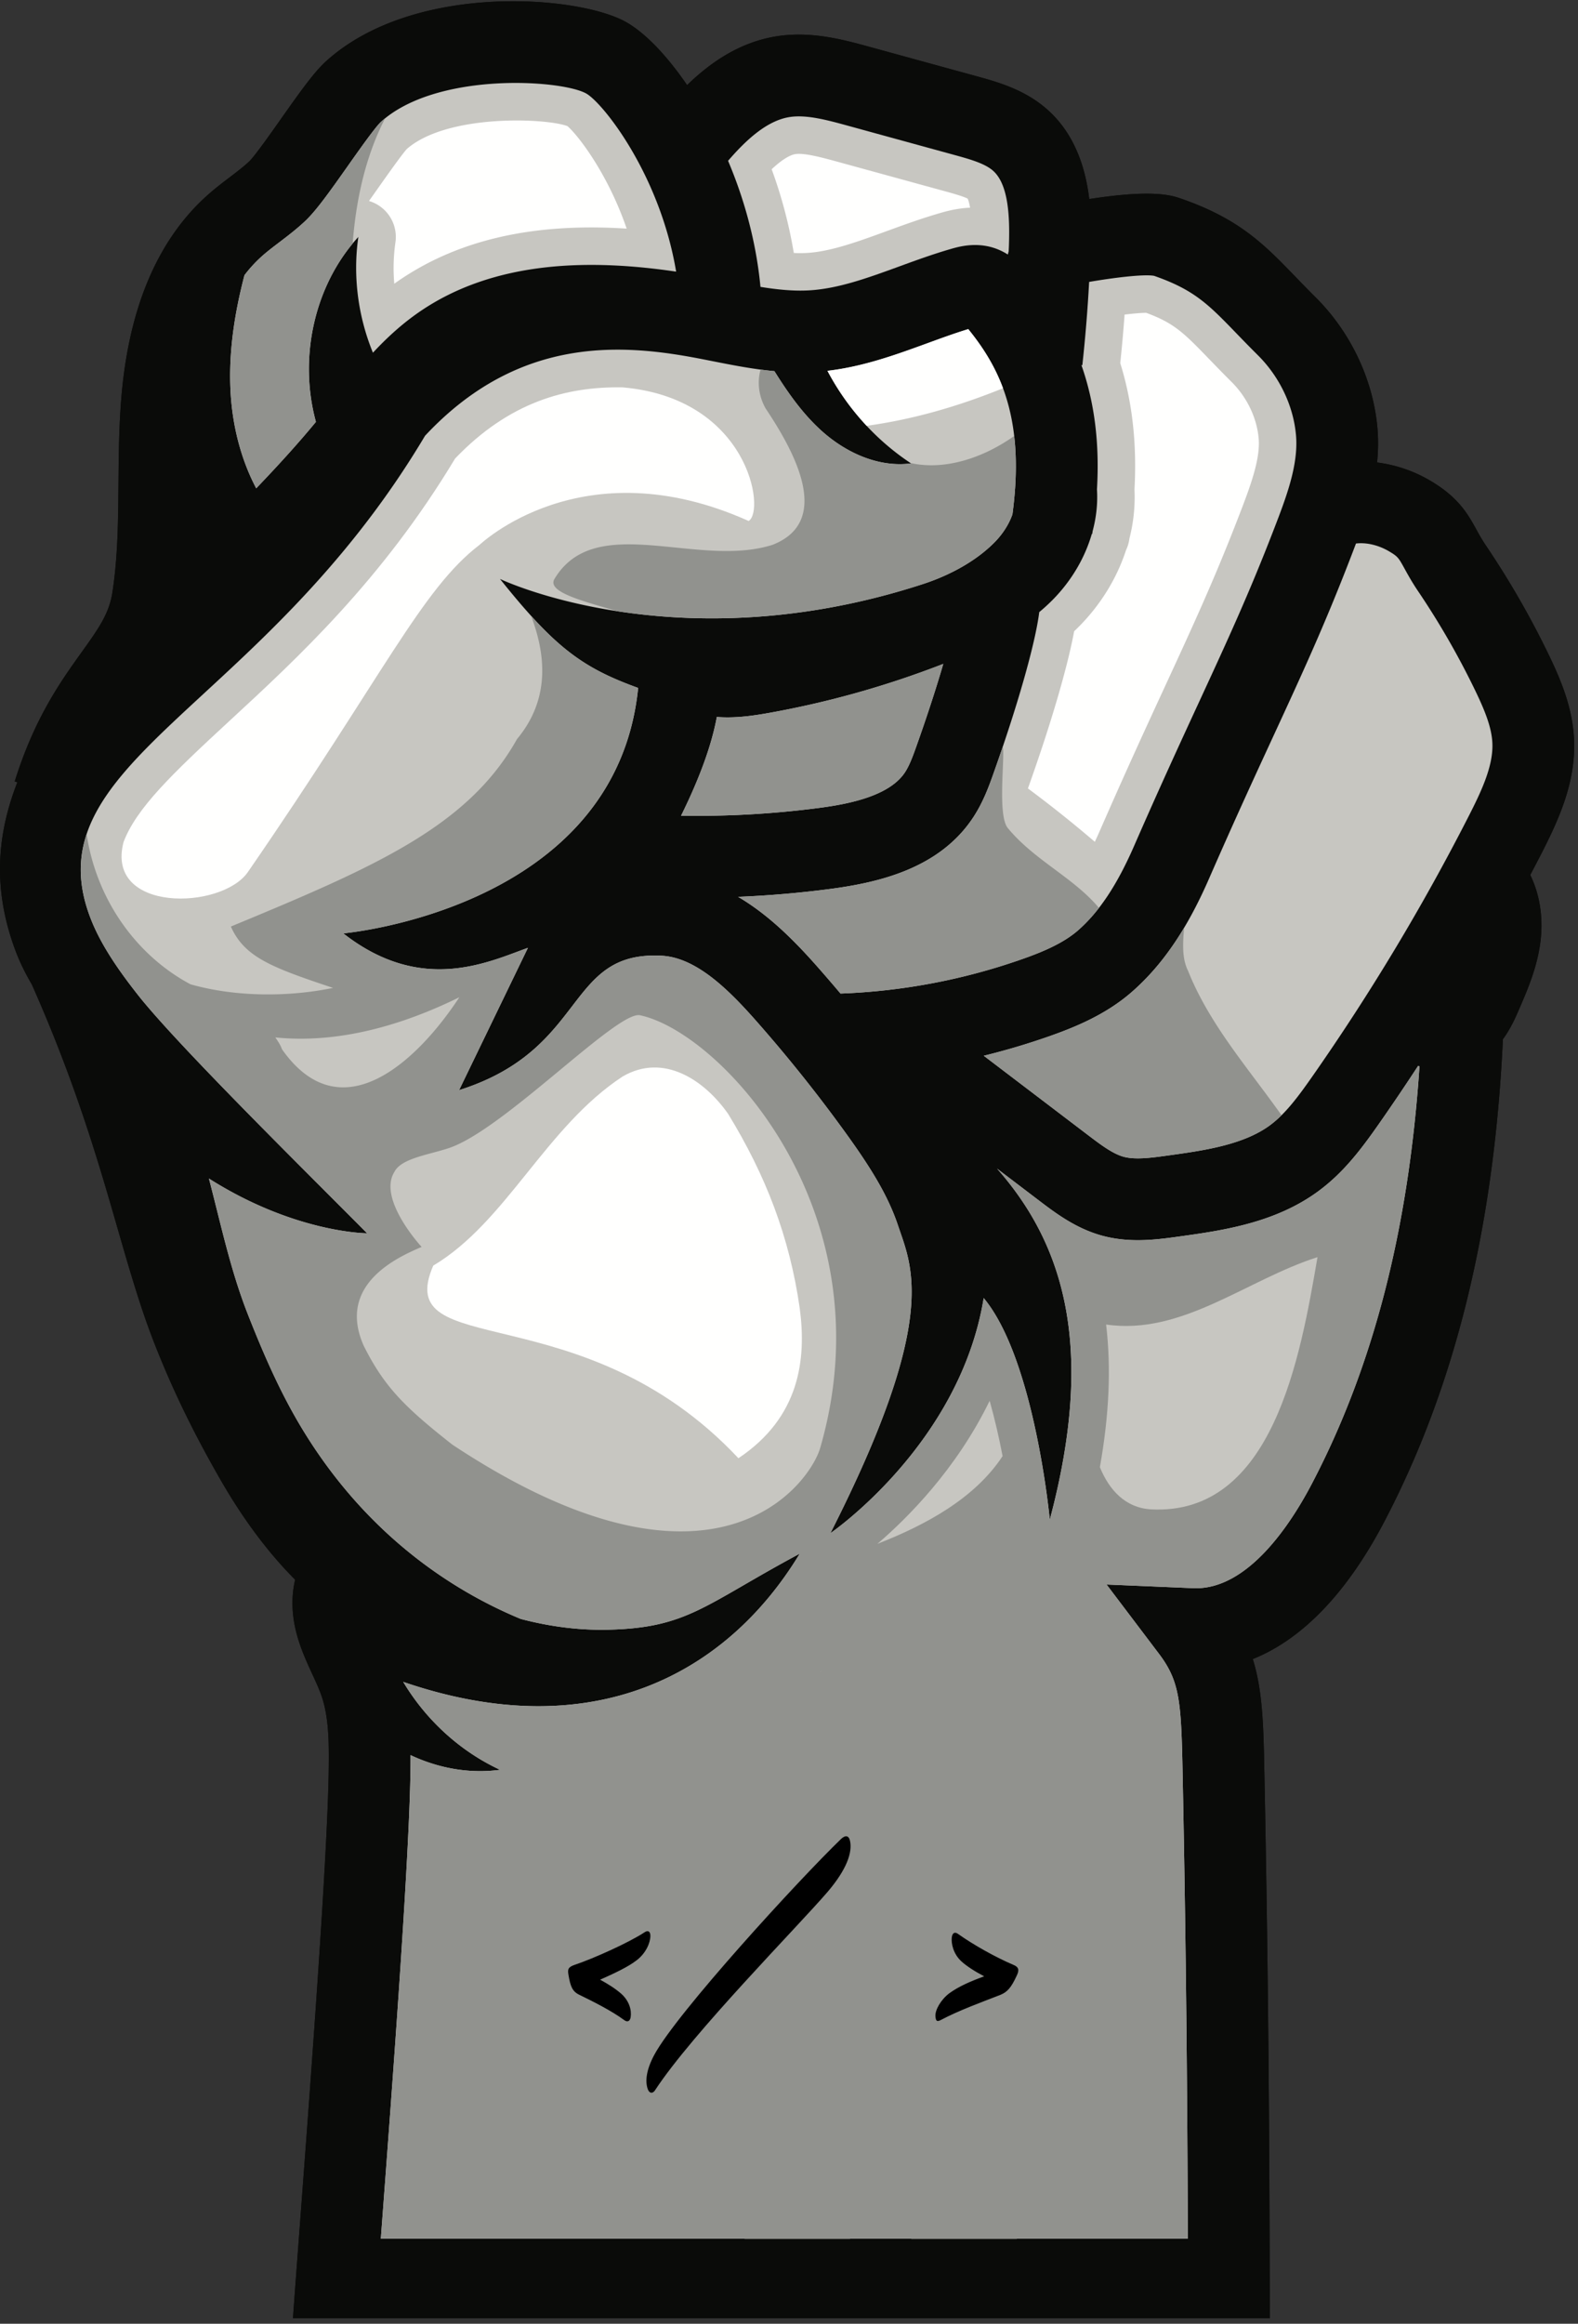 <svg width="284" height="418" xmlns="http://www.w3.org/2000/svg"><rect width="100%" height="100%" fill="#333333" stroke="none"/><g fill="none" fill-rule="evenodd"><path d="M283.289 133.036c-.247-5.638-2.343-10.68-4.571-15.287a157.745 157.745 0 00-11.287-19.61c-.728-1.078-1.221-1.972-1.743-2.919-1.484-2.691-3.165-5.741-8.243-8.734a25.057 25.057 0 00-9.606-3.295 33.07 33.07 0 00.075-6.06c-.729-8.732-4.8-17.364-11.171-23.684a245.509 245.509 0 01-3.613-3.68c-5.644-5.834-10.103-10.443-20.814-14.122-2.174-.747-5.959-1.409-15.997.118l-.284.044c-.649-5.459-2.542-11.778-7.733-16.265-4.044-3.496-8.837-4.812-12.689-5.868l-19.127-5.248c-4.658-1.279-10.455-2.867-16.625-1.911-6.559 1.018-11.81 4.541-16.202 8.794-3.691-5.401-7.668-9.53-11.148-11.428-8.755-4.776-38.169-7.032-53.827 7.134-2.065 1.868-4.449 5.173-8.129 10.393-1.892 2.683-4.75 6.738-5.736 7.664-.995.928-2.191 1.838-3.457 2.802-1.278.972-2.6 1.978-3.925 3.152-9.064 8.036-14.321 20.424-15.624 36.822-.405 5.088-.448 10.154-.49 15.053-.059 6.882-.115 13.382-1.103 19.72-.596 3.817-2.549 6.545-5.506 10.672-3.786 5.286-8.499 11.863-12.065 23.275l.476.148c-4.135 10.556-4.083 20.274-.339 30.29.807 2.157 1.819 4.164 2.941 6.076 12.871 28.99 15.529 47.965 22.121 64.72 3.491 8.872 7.315 16.487 11.724 24.185 4.305 7.517 8.867 13.484 13.545 18.177-.628 2.65-.686 5.682.093 9.006.708 3.016 1.922 5.652 2.994 7.977.651 1.414 1.266 2.749 1.689 3.993 1.286 3.786 1.334 8.249 1.266 13.267-.211 15.504-3.186 55.128-5.154 81.348-.511 6.8-.96 12.78-1.279 17.255H228.53c-.059-45.998-.537-75.986-.956-97.24l-.017-.87c-.164-8.398-.287-14.688-2.089-20.464 8.911-3.563 16.948-11.901 23.64-24.66 12.748-24.303 19.782-52.83 21.377-86.844 1.39-1.89 2.25-3.856 2.922-5.41 1.521-3.52 3.245-7.508 3.828-12.096.55-4.339-.113-8.531-1.829-12.035.671-1.281 1.35-2.56 2.006-3.847 3.158-6.187 6.213-12.866 5.877-20.508z" fill="#0A0B09"/><path d="M283.289 133.036c-.247-5.638-2.343-10.68-4.571-15.287a157.745 157.745 0 00-11.287-19.61c-.728-1.078-1.221-1.972-1.743-2.919-1.484-2.691-3.165-5.741-8.243-8.734a25.057 25.057 0 00-9.606-3.295 33.07 33.07 0 00.075-6.06c-.729-8.732-4.8-17.364-11.171-23.684a245.509 245.509 0 01-3.613-3.68c-5.644-5.834-10.103-10.443-20.814-14.122-2.174-.747-5.959-1.409-15.997.118l-.284.044c-.649-5.459-2.542-11.778-7.733-16.265-4.044-3.496-8.837-4.812-12.689-5.868l-19.127-5.248c-4.658-1.279-10.455-2.867-16.625-1.911-6.559 1.018-11.81 4.541-16.202 8.794-3.691-5.401-7.668-9.53-11.148-11.428-8.755-4.776-38.169-7.032-53.827 7.134-2.065 1.868-4.449 5.173-8.129 10.393-1.892 2.683-4.75 6.738-5.736 7.664-.995.928-2.191 1.838-3.457 2.802-1.278.972-2.6 1.978-3.925 3.152-9.064 8.036-14.321 20.424-15.624 36.822-.405 5.088-.448 10.154-.49 15.053-.059 6.882-.115 13.382-1.103 19.72-.596 3.817-2.549 6.545-5.506 10.672-3.786 5.286-8.499 11.863-12.065 23.275l.476.148c-4.135 10.556-4.083 20.274-.339 30.29.807 2.157 1.819 4.164 2.941 6.076 12.871 28.99 15.529 47.965 22.121 64.72 3.491 8.872 7.315 16.487 11.724 24.185 4.305 7.517 8.867 13.484 13.545 18.177-.628 2.65-.686 5.682.093 9.006.708 3.016 1.922 5.652 2.994 7.977.651 1.414 1.266 2.749 1.689 3.993 1.286 3.786 1.334 8.249 1.266 13.267-.211 15.504-3.186 55.128-5.154 81.348-.511 6.8-.96 12.78-1.279 17.255H228.53c-.059-45.998-.537-75.986-.956-97.24l-.017-.87c-.164-8.398-.287-14.688-2.089-20.464 8.911-3.563 16.948-11.901 23.64-24.66 12.748-24.303 19.782-52.83 21.377-86.844 1.39-1.89 2.25-3.856 2.922-5.41 1.521-3.52 3.245-7.508 3.828-12.096.55-4.339-.113-8.531-1.829-12.035.671-1.281 1.35-2.56 2.006-3.847 3.158-6.187 6.213-12.866 5.877-20.508z" fill="#0A0B09"/><path d="M161.839 47.93c2.965-1.082 6.031-2.201 9.213-3.124 1.416-.411 4.361-1.266 7.675-.257a10.9 10.9 0 012.653 1.235l.158-.578c.013-.357.034-.717.045-1.074.161-4.959-.025-10.971-2.904-13.459-1.525-1.319-4.288-2.077-6.959-2.81l-19.127-5.248c-3.646-1.001-7.414-2.034-10.475-1.561-4.06.631-7.809 4.074-11.083 7.874 2.586 6.108 4.989 13.85 5.829 22.676 3.049.494 5.992.795 8.832.624 5.229-.315 10.53-2.25 16.143-4.298zm13.425 98.933c-6.045 9.354-17.05 11.892-25.961 13.059a184.938 184.938 0 01-16.463 1.404c5.499 3.223 10.145 7.903 14.196 12.487a270.962 270.962 0 014.237 4.912 110.777 110.777 0 0032.553-6.15c3.492-1.221 7.437-2.8 10.22-5.242 3.807-3.342 6.999-8.149 10.047-15.126 4.665-10.681 8.445-18.865 11.78-26.086 4.97-10.764 8.896-19.265 13.371-30.849 2.191-5.671 4.457-11.536 4.008-16.917-.443-5.298-2.947-10.569-6.872-14.463-1.423-1.413-2.699-2.731-3.825-3.894-5.055-5.226-7.611-7.868-14.86-10.383-1.89-.328-7.297.347-11.678 1.097a276.464 276.464 0 01-1.223 14.983l-.166-.018c2.377 6.759 3.28 14.1 2.797 22.354.158 2.484-.112 5.024-.782 7.52-.024.165-.045.328-.07.494l-.071-.011c-1.241 4.287-3.641 8.42-7.055 11.873a33.842 33.842 0 01-2.408 2.201c-.705 5.652-3.946 17.043-8.476 29.695-.815 2.276-1.779 4.707-3.299 7.06" fill="#C7C6C1"/><path d="M162.906 138.877c.71-1.099 1.288-2.589 1.805-4.035 2.173-6.067 3.835-11.245 5.055-15.42a168.7 168.7 0 01-31.265 8.804c-2.294.41-4.857.815-7.572.815-.632 0-1.272-.023-1.919-.072-.925 5.032-3.08 10.974-6.436 17.769 8.294.131 16.601-.329 24.819-1.405 5.318-.696 12.713-2.123 15.513-6.456M46.112 87.841c3.767-3.935 7.372-7.864 10.746-11.951-3.124-11.415-.396-24.489 7.636-33.269-1.016 7.01-.059 14.275 2.623 20.827 2.309-2.477 4.829-4.827 7.722-6.897 14.165-10.13 32.316-9.831 46.847-7.688-2.931-17.538-13.239-30.438-16.221-32.065-4.568-2.491-26.915-3.915-36.908 5.127-1.04.96-4.13 5.343-5.977 7.962-3.506 4.973-5.776 8.124-7.718 9.938-1.538 1.436-3.091 2.617-4.592 3.759-1.112.846-2.161 1.644-3.072 2.452a24.15 24.15 0 00-3.203 3.471c-1.782 6.841-2.877 13.85-2.505 20.887.318 6.038 1.815 12.123 4.622 17.447" fill="#C7C6C1"/><path d="M237.371 214.2c-7.849 5.828-17.46 7.161-25.183 8.233-2.209.306-4.722.655-7.397.655-2.09 0-4.278-.213-6.497-.826-4.723-1.303-8.402-4.101-11.358-6.349l-7.498-5.702c12.074 13.672 17.735 32.24 9.497 63.161 0 0-2.701-28.841-11.897-39.876-4.292 26.362-27.588 42.301-27.588 42.301 19.618-38.623 14.694-47.826 12.15-55.407-1.86-5.547-5.129-10.68-9.465-16.68a264.393 264.393 0 00-16.124-20.154c-4.874-5.516-10.688-11.293-16.889-11.633-17.491-.96-13.2 16.819-36.496 24.176l12.387-25.601c-7.087 2.528-19.131 8.435-33.231-2.601 0 0 49.045-4.291 53.068-44.149-10.154-3.67-15.059-7.348-24.867-19.609 0 0 31.879 15.326 76.115.926 4.833-1.573 9.54-4.117 12.885-7.502 1.507-1.524 2.611-3.283 3.227-5.031.2-1.484.348-2.905.45-4.27-.015-.082-.026-.166-.044-.247l.063-.015c1.017-14.453-3.292-22.483-8.414-28.798-2.411.736-4.834 1.62-7.383 2.551-5.676 2.071-11.527 4.201-17.962 4.95 3.528 6.686 8.732 12.492 15.047 16.653-5.895.782-11.82-1.959-16.218-5.962-3.348-3.048-5.961-6.774-8.372-10.627-3.876-.361-7.616-1.102-11.279-1.827l-1.714-.338c-13.72-2.677-32.723-4.604-49.889 13.788-29.586 49.719-71.729 58.854-59.927 87.464 1.88 4.555 5.024 9.008 8.254 13.11 7.234 9.189 31.417 32.945 41.251 42.884 0 0-12.938-.004-28.473-9.851 2.238 8.561 3.913 16.559 7.005 24.418 3.285 8.348 6.35 15.078 10.253 21.378 11.854 19.14 27.486 28.715 38.866 33.427 5.15 1.355 10.451 2.064 15.774 1.937 14.306-.342 17.268-4.485 34.434-13.681-13.076 21.604-37.226 34.768-71.363 23.065 4.09 6.827 10.197 12.461 17.423 15.813-5.496.752-11.099-.28-16.103-2.636.002.96-.005 1.923-.018 2.889-.217 15.955-3.212 55.85-5.194 82.249l-.139 1.847h65.753c4.907-44.357 13.415-102.214 13.415-102.214s-.106 65.721-.385 102.214h21.043c1.982-50.144 4.482-118.182 4.482-118.182s4.424 69.308 6.537 118.182h34.4c-.128-37.911-.547-63.745-.92-82.643l-.017-.872c-.255-13.074-.478-16.701-4.272-21.713l-9.42-12.448 15.596.658c9.785.416 17.563-11.566 21.328-18.744 11.039-21.044 17.432-45.759 19.392-75.119a8.405 8.405 0 01-.237-.099 409.018 409.018 0 01-6.969 10.314c-3.128 4.47-6.315 8.765-10.893 12.163z" fill="#C7C6C1"/><path d="M174.265 59.202c-2.411.736-4.834 1.62-7.383 2.551-5.676 2.071-11.527 4.201-17.962 4.95a45.76 45.76 0 007.056 9.894c8.411-1.15 16.639-3.549 24.54-6.763-1.582-4.262-3.824-7.641-6.251-10.632" fill="#FFFFFE"/><path d="M265.471 124.153a143.114 143.114 0 00-10.231-17.777c-1.101-1.628-1.842-2.972-2.436-4.051-1.106-2.006-1.222-2.216-2.832-3.164-1.926-1.136-4.141-1.619-5.931-1.391-.361.962-.722 1.9-1.072 2.805-4.644 12.022-8.658 20.713-13.738 31.715-3.305 7.155-7.051 15.266-11.654 25.806-3.943 9.028-8.336 15.477-13.825 20.295-4.675 4.104-10.239 6.383-15.066 8.072a126.086 126.086 0 01-11.634 3.45l18.791 14.289c2.152 1.636 4.377 3.328 6.365 3.877 2.13.588 5.092.176 7.958-.221 6.378-.884 13.606-1.887 18.434-5.471 2.812-2.088 5.109-5.214 7.608-8.785a395.58 395.58 0 0028.099-46.747c2.359-4.621 4.461-9.106 4.283-13.173-.123-2.811-1.336-5.842-3.119-9.529" fill="#C7C6C1"/><path d="M181.329 148.893c-1.838-2.453-.427-12.858-.853-14.589a323.345 323.345 0 01-1.913 5.499c-.815 2.276-1.779 4.707-3.299 7.06-6.045 9.354-17.05 11.892-25.961 13.059a184.938 184.938 0 01-16.463 1.404c5.499 3.223 10.145 7.903 14.196 12.487a270.962 270.962 0 014.237 4.912 110.777 110.777 0 0032.553-6.15c3.492-1.221 7.437-2.8 10.22-5.242 1.312-1.152 2.55-2.483 3.736-4.012-4.599-5.501-11.673-8.587-16.453-14.428m-18.423-10.016c.71-1.099 1.288-2.589 1.805-4.035 2.173-6.067 3.835-11.245 5.055-15.42a168.7 168.7 0 01-31.265 8.804c-2.294.41-4.857.815-7.572.815-.632 0-1.272-.023-1.919-.072-.925 5.032-3.08 10.974-6.436 17.769 8.294.131 16.601-.329 24.819-1.405 5.318-.696 12.713-2.123 15.513-6.456M68.557 21.925c-1.04.96-4.13 5.343-5.977 7.962-3.506 4.973-5.776 8.124-7.718 9.938-1.538 1.436-3.091 2.617-4.592 3.759-1.112.846-2.161 1.644-3.072 2.452a24.15 24.15 0 00-3.203 3.471c-1.782 6.841-2.877 13.85-2.505 20.887.318 6.038 1.815 12.123 4.622 17.447 3.767-3.935 7.372-7.864 10.746-11.951-2.985-10.91-.613-23.324 6.613-32.067.594-7.883 2.309-15.673 5.827-22.521a16.48 16.48 0 00-.741.623m95.314 61.365l.096.066c-5.895.782-11.82-1.959-16.218-5.962-3.348-3.048-5.961-6.774-8.372-10.627a65.207 65.207 0 01-2.492-.286c-.631 2.207-.36 4.77.917 7.004 4.904 7.357 12.261 20.231 1.226 24.523-13.488 4.291-31.88-6.13-39.237 6.131-1.432 2.388 5.323 4.032 11.277 5.802 13.52 2.086 32.697 2.394 55.03-4.876 4.833-1.573 9.54-4.117 12.885-7.502 1.507-1.524 2.611-3.283 3.227-5.031.2-1.484.348-2.905.45-4.27-.015-.082-.026-.166-.044-.247l.063-.015c.251-3.558.177-6.725-.151-9.575-5.466 3.88-12.395 6.263-18.657 4.865" fill="#91928E"/><path d="M81.4 259.858c-8.583-6.744-12.262-10.422-15.94-17.779-4.904-11.036 6.131-15.94 10.422-17.779 0 0-7.97-8.583-4.905-13.487 1.226-2.453 6.131-3.066 9.809-4.292 9.842-3.281 30.041-24.523 34.332-23.91 14.714 3.066 44.754 35.558 32.493 77.86-1.847 6.369-19.005 30.653-66.211-.613zm-30.654-71.116c-.257-.772-.73-1.436-1.193-2.128 11.447 1.168 22.987-2.243 33.117-7.226-7.399 11.292-21.216 24.571-31.924 9.354zm204.487 2.981a409.018 409.018 0 01-6.969 10.314c-3.128 4.47-6.315 8.765-10.893 12.163-7.849 5.828-17.46 7.161-25.183 8.233-2.209.306-4.722.655-7.397.655-2.09 0-4.278-.213-6.497-.826-4.723-1.303-8.402-4.101-11.358-6.349l-7.498-5.702c12.074 13.672 17.735 32.24 9.497 63.161 0 0-2.701-28.841-11.897-39.876-4.292 26.362-27.588 42.301-27.588 42.301 19.618-38.623 14.694-47.826 12.15-55.407-1.86-5.547-5.129-10.68-9.465-16.68a264.393 264.393 0 00-16.124-20.154c-4.874-5.516-10.688-11.293-16.889-11.633-5.633-.309-9.006 1.327-11.77 3.931-5.817 5.481-8.933 15.257-24.726 20.245l12.387-25.601c-7.087 2.528-19.131 8.435-33.231-2.601 0 0 49.045-4.291 53.068-44.149-6.282-2.271-10.556-4.547-15.225-8.855-1.298-1.199-2.632-2.565-4.044-4.121 2.54 6.726 3.597 14.824-2.533 22.181-8.816 15.73-25.564 22.983-51.498 33.718 2.452 5.518 7.357 7.357 18.392 11.036-7.862 1.627-17.402 1.692-25.652-.646-9.916-5.279-16.983-15.448-18.696-27.015-1.595 4.79-1.471 9.88.974 15.808 1.88 4.555 5.024 9.008 8.254 13.11 7.234 9.189 31.417 32.945 41.251 42.884 0 0-12.938-.004-28.473-9.851 2.238 8.561 3.913 16.559 7.005 24.418 3.285 8.348 6.35 15.078 10.253 21.378 11.854 19.14 27.486 28.715 38.866 33.427 5.15 1.355 10.451 2.064 15.774 1.937 14.306-.342 17.268-4.485 34.434-13.681-13.076 21.604-37.226 34.768-71.363 23.065 4.09 6.827 10.197 12.461 17.423 15.813-5.496.752-11.099-.28-16.103-2.636.002.96-.005 1.923-.018 2.889-.217 15.955-3.212 55.85-5.194 82.249l-.139 1.847h65.753c4.907-44.357 13.415-102.214 13.415-102.214s-.106 65.721-.385 102.214h21.043c1.982-50.144 4.482-118.182 4.482-118.182s4.424 69.308 6.537 118.182h34.4c-.128-37.911-.547-63.745-.92-82.643l-.017-.872c-.255-13.074-.478-16.701-4.272-21.713l-9.42-12.448 15.596.658c9.785.416 17.563-11.566 21.328-18.744 11.039-21.044 17.432-45.759 19.392-75.119a8.405 8.405 0 01-.237-.099z" fill="#91928E"/><path d="M213.113 166.882c-2.785 4.668-5.848 8.425-9.361 11.509-4.675 4.104-10.239 6.383-15.066 8.072a126.086 126.086 0 01-11.634 3.45l18.791 14.289c2.152 1.636 4.377 3.328 6.365 3.877 2.13.588 5.092.176 7.958-.221 6.378-.884 13.606-1.887 18.434-5.471a19.156 19.156 0 002.044-1.773c-6.054-8.552-12.958-16.313-16.822-25.972-1.094-2.189-.967-4.867-.709-7.76" fill="#91928E"/><path d="M142.865 45.506c.867.039 1.665.036 2.424-.009 4.247-.257 9.099-2.027 14.235-3.9 3.072-1.121 6.246-2.28 9.649-3.267.992-.289 2.938-.854 5.414-.972-.148-.901-.32-1.387-.433-1.63-.856-.439-2.932-1.009-4.218-1.361l-19.128-5.249c-2.683-.736-6.02-1.651-7.658-1.399-.689.107-2.041.636-4.271 2.724a83.79 83.79 0 013.986 15.063m54.176 105.923c.291-.617.582-1.257.872-1.922 4.694-10.745 8.489-18.964 11.837-26.214 4.923-10.66 8.808-19.072 13.204-30.451 1.917-4.963 3.898-10.091 3.577-13.925-.311-3.725-2.097-7.456-4.9-10.237-1.471-1.459-2.77-2.802-3.916-3.986-4.631-4.787-6.336-6.549-11.435-8.424-.735.005-2.072.102-3.883.318-.217 2.95-.479 5.872-.78 8.739 2.169 6.951 3.009 14.405 2.562 22.706a29.99 29.99 0 01-.914 8.848l-.024.173a6.735 6.735 0 01-.579 1.889c-1.65 5.068-4.546 9.787-8.419 13.705-.3.304-.607.603-.924.903-1.211 6.548-4.218 16.799-8.318 28.277a222.838 222.838 0 0112.04 9.601M68.092 33.772c-.594.842-1.153 1.635-1.685 2.382a6.743 6.743 0 014.761 7.434 32.422 32.422 0 00-.208 7.447c10.865-7.753 24.614-11.022 41.824-9.908-3.423-9.991-8.826-16.877-10.663-18.444-3.934-1.465-21.702-2.21-28.922 4.138-.948 1.052-3.959 5.323-5.107 6.951" fill="#FFFFFE"/><path d="M207.078 271.506c22.071 1.226 26.976-27.588 30.04-45.367-12.742 4.054-24.392 14.121-38.047 12.119.93 7.806.549 16.322-1.122 25.665 1.695 4.137 4.589 7.28 9.129 7.583m-26.636-9.579c-.637-3.302-1.416-6.714-2.33-9.948-5.992 12.327-14.829 21.131-20.202 25.733 8.656-3.381 17.52-8.155 22.532-15.785" fill="#C7C6C1"/><path d="M112.035 69.68c-10.135-.168-20.401 2.64-30.131 12.805-13.127 21.834-28.375 35.907-40.65 47.235-10.289 9.495-16.72 15.677-19.011 21.735-3.376 12.764 17.638 12.272 22.373 5.407 24.522-35.557 31.266-50.884 41.688-58.854.04.018 18.392-17.779 48.433-4.292 3.065-1.838 0-22.07-22.702-24.036m31.897 165.655c-1.839-12.875-6.13-23.91-12.874-34.945-4.292-6.131-11.648-11.035-19.005-6.743-13.802 9.042-20.955 26.21-34.076 34.014-7.612 17.483 26.719 4.609 54.92 34.649 11.035-7.357 12.262-17.779 11.035-26.975" fill="#FFFFFE"/><path fill="#91928E" d="M164 282.75h19v120h-19zm-30 18h19v102h-19z"/><path d="M113.5 362.878c.201-1.34-.268-2.948-1.675-4.221-1.072-.938-2.345-1.742-3.819-2.546 2.412-1.072 5.025-2.278 6.566-3.484 1.675-1.273 2.48-3.149 2.48-4.422 0-.737-.403-1.072-1.073-.603-2.747 1.809-9.112 4.69-12.529 5.829-1.139.402-1.34.737-1.139 1.809.335 2.01.67 2.948 1.876 3.551 2.48 1.206 5.83 2.881 8.107 4.556.603.469 1.072.268 1.206-.469zm4.384 13.132c6.7-10.251 25.728-29.48 31.02-35.644 3.619-4.221 4.49-7.236 4.088-9.179-.201-1.005-.804-1.139-1.608-.402-7.705 7.437-29.614 31.356-33.634 38.86-1.474 2.747-1.675 4.824-1.14 6.231.336.804.939.67 1.274.134zm51.473-12.663c3.15-1.675 7.37-3.216 10.653-4.489 1.34-.536 2.01-1.407 2.948-3.417.536-1.072.402-1.608-.603-2.01-3.149-1.34-7.102-3.551-9.849-5.494-.603-.469-1.072-.335-1.206.536-.134 1.139.268 3.015 1.742 4.355.871.804 2.412 1.809 4.087 2.68-2.412.871-4.556 1.809-6.23 3.015-1.542 1.139-2.614 3.015-2.547 4.154.067.871.268 1.072 1.005.67z" fill="#000" fill-rule="nonzero"/></g></svg>